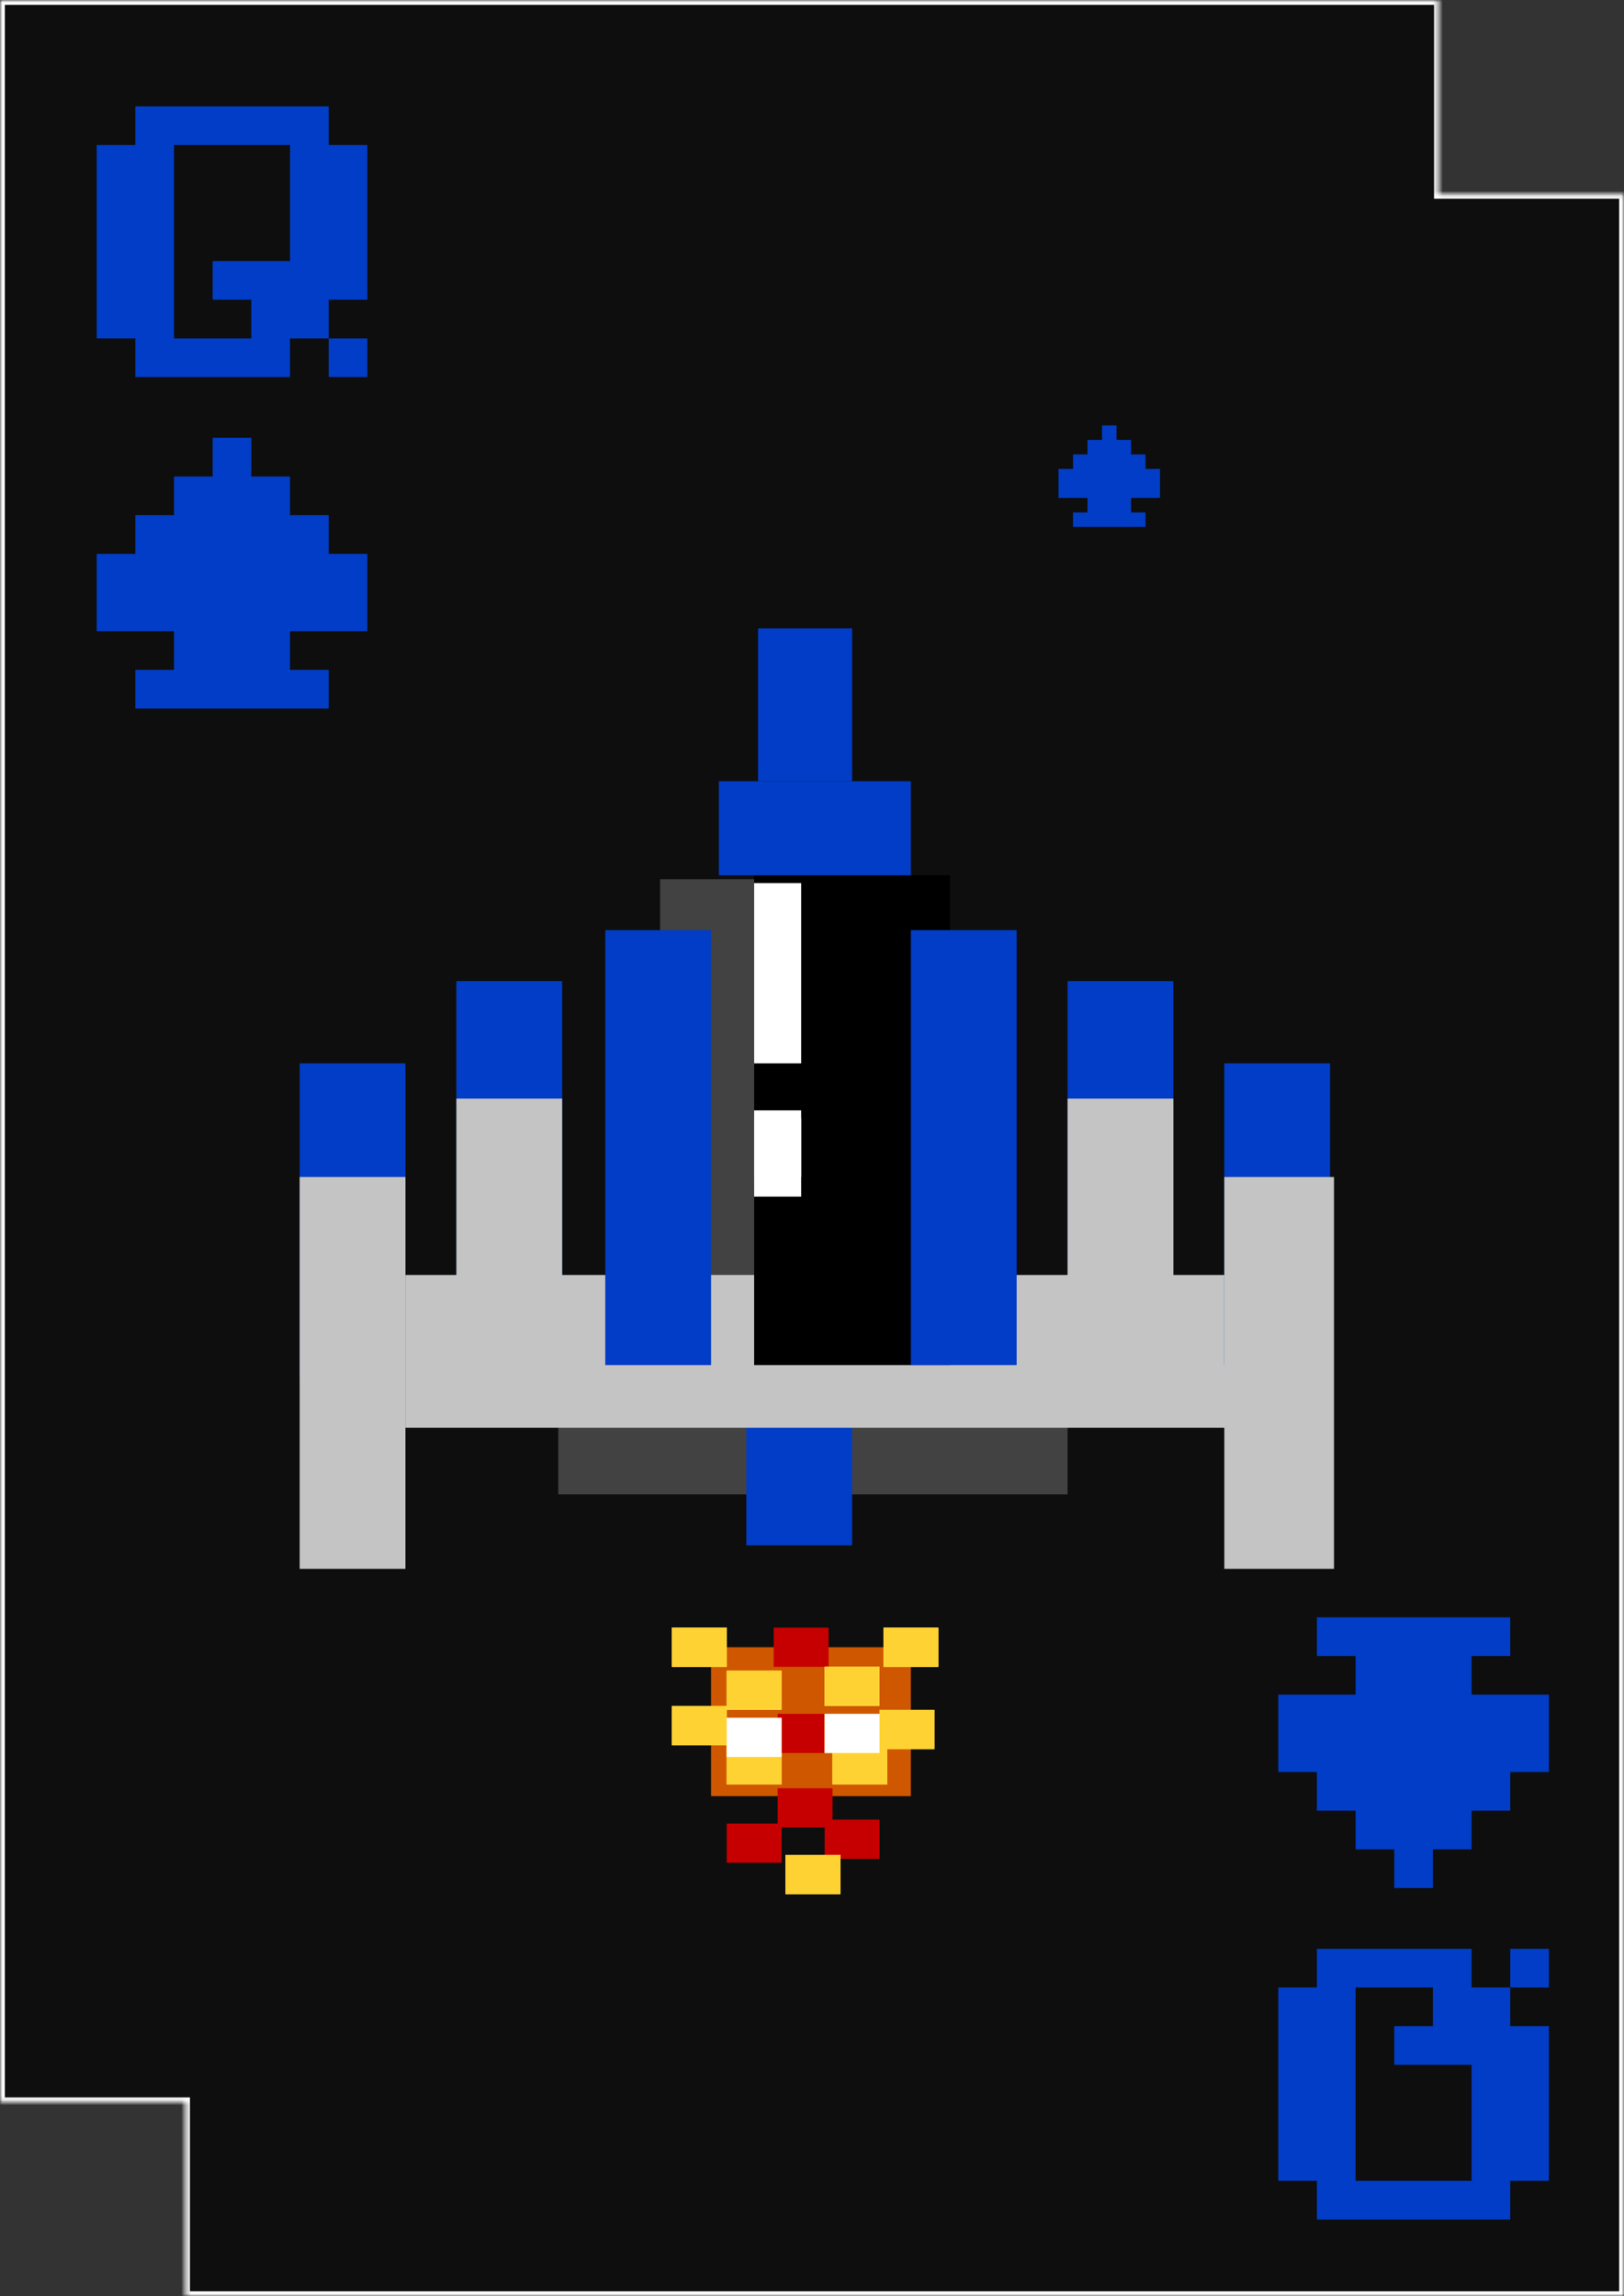 <svg width="336" height="475" viewBox="0 0 336 475" fill="none" xmlns="http://www.w3.org/2000/svg">
<rect x="0" y="0" width="336" height="475" fill="#333333" stroke="none"/>
<mask id="path-1-inside-1" fill="white">
<path fill-rule="evenodd" clip-rule="evenodd" d="M0 0H297.699V40.115H336V475H38.3V434.885H0V0Z"/>
</mask>
<path fill-rule="evenodd" clip-rule="evenodd" d="M0 0H297.699V40.115H336V475H38.3V434.885H0V0Z" fill="#0E0E0E"/>
<path d="M297.699 0H298.699V-1H297.699V0ZM0 0V-1H-1V0H0ZM297.699 40.115H296.699V41.115H297.699V40.115ZM336 40.115H337V39.115H336V40.115ZM336 475V476H337V475H336ZM38.3 475H37.3V476H38.3V475ZM38.3 434.885H39.3V433.885H38.3V434.885ZM0 434.885H-1V435.885H0V434.885ZM297.699 -1H0V1H297.699V-1ZM298.699 40.115V0H296.699V40.115H298.699ZM336 39.115H297.699V41.115H336V39.115ZM337 475V40.115H335V475H337ZM38.3 476H336V474H38.3V476ZM37.3 434.885V475H39.3V434.885H37.3ZM0 435.885H38.3V433.885H0V435.885ZM-1 0V434.885H1V0H-1Z" fill="white" mask="url(#path-1-inside-1)"/>
<path d="M320.465 451.143V419.143H312.465V411.143H304.465V403.143H272.465V411.143H264.465V451.143H272.465V459.143H312.465V451.143H320.465ZM304.465 451.143H280.465V411.143H296.465V419.143H288.465V427.143H304.465V451.143ZM312.465 403.143V411.143H320.465V403.143H312.465Z" fill="#013DC6"/>
<path d="M76 30V62H68V70H60V78H28V70H20V30H28V22H68V30H76ZM60 30H36V70H52V62H44V54H60V30ZM68 78V70H76V78H68Z" fill="#013DC6"/>
<path d="M28 146.571V138.571H36V130.571H20V114.571H28V106.571H36V98.571H44V90.571H52V98.571H60V106.571H68V114.571H76V130.571H60V138.571H68V146.571H28Z" fill="#013DC6"/>
<path d="M272.465 334.571V342.571H280.465V350.571H264.465V366.571H272.465V374.571H280.465V382.571H288.465V390.571H296.465V382.571H304.465V374.571H312.465V366.571H320.465V350.571H304.465V342.571H312.465V334.571H272.465Z" fill="#013DC6"/>
<rect x="115.5" y="280.773" width="105.379" height="28.371" fill="#424242"/>
<path d="M154.409 266.992H176.295V319.682H154.409V266.992Z" fill="#013DC6"/>
<rect x="220.879" y="202.955" width="21.886" height="77.008" fill="#013DC6"/>
<rect x="94.424" y="202.955" width="21.886" height="73.765" fill="#013DC6"/>
<rect x="62" y="219.977" width="21.886" height="64.849" fill="#013DC6"/>
<rect x="136.576" y="181.879" width="40.53" height="101.326" fill="#424242"/>
<rect x="83.886" y="263.75" width="171.038" height="31.614" fill="#C4C4C4"/>
<rect x="94.424" y="227.273" width="21.886" height="42.962" fill="#C4C4C4"/>
<rect x="220.879" y="227.273" width="21.886" height="42.151" fill="#C4C4C4"/>
<rect x="156.03" y="181.068" width="40.53" height="101.326" fill="black"/>
<rect x="188.455" y="192.417" width="21.886" height="89.977" fill="#013DC6"/>
<rect x="125.227" y="192.417" width="21.886" height="89.977" fill="#013DC6"/>
<path d="M253.303 219.977H275.189V282.394H253.303V219.977Z" fill="#013DC6"/>
<rect x="148.735" y="161.614" width="39.72" height="19.454" fill="#013DC6"/>
<rect width="31.614" height="19.454" transform="matrix(0 -1 -1 0 176.295 161.614)" fill="#013DC6"/>
<rect x="156.03" y="182.689" width="9.727" height="37.288" fill="white"/>
<rect x="156.03" y="229.705" width="9.727" height="17.833" fill="white"/>
<rect x="156.03" y="231.326" width="9.727" height="12.159" fill="white"/>
<rect x="147.114" y="340.758" width="41.341" height="30.803" fill="#CE5700"/>
<rect x="150.356" y="345.621" width="11.348" height="8.106" fill="#FFD234"/>
<rect x="150.356" y="345.621" width="11.348" height="8.106" fill="#FFD234"/>
<rect x="150.356" y="345.621" width="11.348" height="8.106" fill="#FFD234"/>
<rect x="139.008" y="336.705" width="11.348" height="8.106" fill="#FFD234"/>
<rect x="139.008" y="336.705" width="11.348" height="8.106" fill="#FFD234"/>
<rect x="139.008" y="336.705" width="11.348" height="8.106" fill="#FFD234"/>
<rect x="150.356" y="361.023" width="11.348" height="8.106" fill="#FFD234"/>
<rect x="150.356" y="361.023" width="11.348" height="8.106" fill="#FFD234"/>
<rect x="150.356" y="361.023" width="11.348" height="8.106" fill="#FFD234"/>
<rect x="139.008" y="352.917" width="11.348" height="8.106" fill="#FFD234"/>
<rect x="139.008" y="352.917" width="11.348" height="8.106" fill="#FFD234"/>
<rect x="139.008" y="352.917" width="11.348" height="8.106" fill="#FFD234"/>
<rect x="160.894" y="369.939" width="11.348" height="8.106" fill="#C60000"/>
<rect x="170.621" y="376.424" width="11.348" height="8.106" fill="#C60000"/>
<rect x="150.356" y="377.235" width="11.348" height="8.106" fill="#C60000"/>
<rect x="160.894" y="354.538" width="11.348" height="8.106" fill="#C60000"/>
<rect x="160.083" y="336.705" width="11.348" height="8.106" fill="#C60000"/>
<rect x="162.515" y="383.72" width="11.348" height="8.106" fill="#FFD234"/>
<rect x="162.515" y="383.72" width="11.348" height="8.106" fill="#FFD234"/>
<rect x="162.515" y="383.72" width="11.348" height="8.106" fill="#FFD234"/>
<rect x="181.97" y="353.728" width="11.348" height="8.106" fill="#FFD234"/>
<rect x="181.97" y="353.728" width="11.348" height="8.106" fill="#FFD234"/>
<rect x="181.97" y="353.728" width="11.348" height="8.106" fill="#FFD234"/>
<rect x="182.78" y="336.705" width="11.348" height="8.106" fill="#FFD234"/>
<rect x="182.78" y="336.705" width="11.348" height="8.106" fill="#FFD234"/>
<rect x="182.78" y="336.705" width="11.348" height="8.106" fill="#FFD234"/>
<rect x="170.621" y="344.811" width="11.348" height="8.106" fill="#FFD234"/>
<rect x="170.621" y="344.811" width="11.348" height="8.106" fill="#FFD234"/>
<rect x="170.621" y="344.811" width="11.348" height="8.106" fill="#FFD234"/>
<rect x="172.242" y="361.023" width="11.348" height="8.106" fill="#FFD234"/>
<rect x="172.242" y="361.023" width="11.348" height="8.106" fill="#FFD234"/>
<rect x="172.242" y="361.023" width="11.348" height="8.106" fill="#FFD234"/>
<rect x="150.356" y="355.349" width="11.348" height="8.106" fill="#FFD234"/>
<rect x="150.356" y="355.349" width="11.348" height="8.106" fill="#FFD234"/>
<rect x="150.356" y="355.349" width="11.348" height="8.106" fill="white"/>
<rect x="170.621" y="354.538" width="11.348" height="8.106" fill="#FFD234"/>
<rect x="170.621" y="354.538" width="11.348" height="8.106" fill="#FFD234"/>
<rect x="170.621" y="354.538" width="11.348" height="8.106" fill="white"/>
<rect x="62" y="243.485" width="21.886" height="81.061" fill="#C4C4C4"/>
<rect x="253.303" y="243.485" width="22.697" height="81.061" fill="#C4C4C4"/>
<path d="M222 109V106H225V103H219V97H222V94H225V91H228V88H231V91H234V94H237V97H240V103H234V106H237V109H222Z" fill="#013DC6"/>
</svg>
